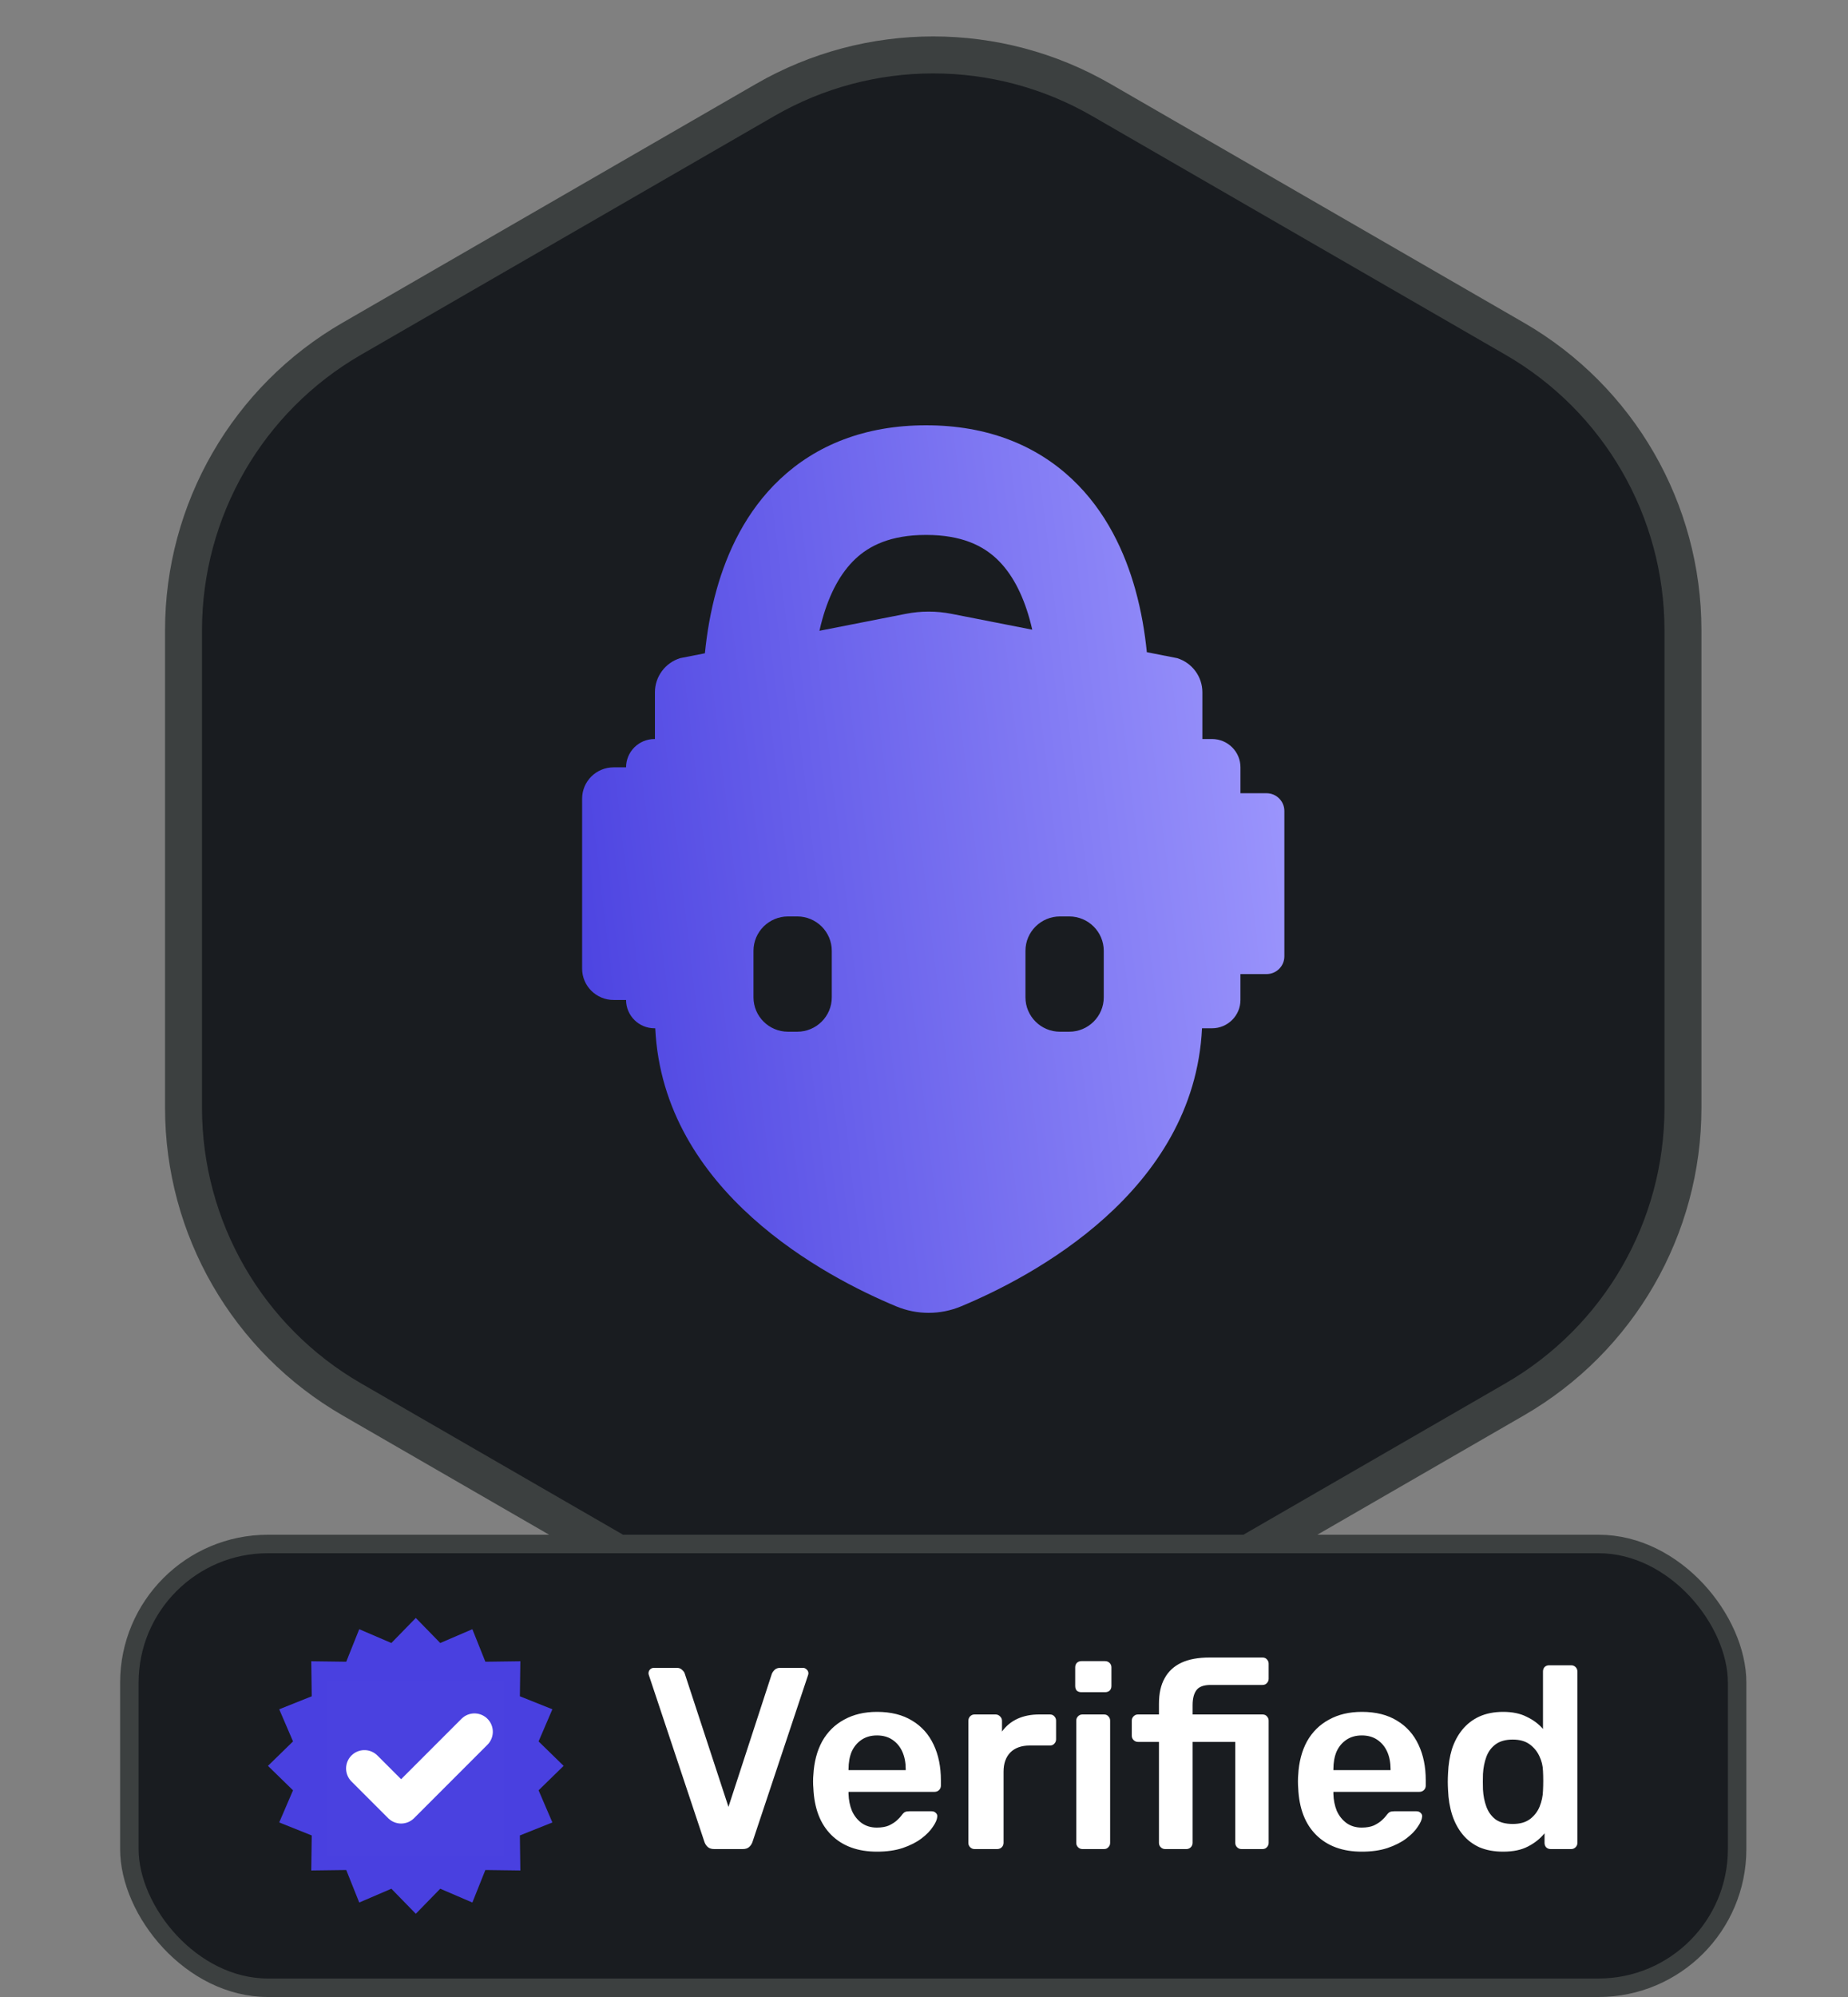 <svg width="100" height="108" viewBox="0 0 100 108" fill="none" xmlns="http://www.w3.org/2000/svg">
<rect x="0" y="0" width="100" height="108" fill="#808080" stroke="none"/>
<path d="M59.6 5.409L81.969 18.323C87.6 21.575 91.069 27.583 91.069 34.085V59.915C91.069 66.417 87.6 72.425 81.969 75.677L59.6 88.591C53.969 91.843 47.031 91.843 41.4 88.591L19.031 75.677C13.4 72.425 9.931 66.417 9.931 59.915V34.085C9.931 27.583 13.4 21.575 19.031 18.323L41.4 5.409C47.031 2.157 53.969 2.157 59.6 5.409Z" fill="#191C20" stroke="#3C4040" stroke-width="2"/>
<path fill-rule="evenodd" clip-rule="evenodd" d="M44.342 34.114C46.164 33.757 47.906 33.415 49.02 33.196C49.835 33.036 50.67 33.036 51.484 33.196L55.858 34.054C55.814 33.861 55.765 33.668 55.712 33.476C55.33 32.108 54.743 30.985 53.931 30.221C53.186 29.521 52.052 28.93 50.113 28.93C48.175 28.93 47.038 29.521 46.29 30.223C45.475 30.988 44.885 32.113 44.501 33.481C44.442 33.691 44.389 33.903 44.342 34.114ZM38.144 35.33C38.249 34.27 38.442 33.085 38.78 31.88C39.339 29.89 40.351 27.657 42.219 25.904C44.154 24.087 46.783 23 50.113 23C53.444 23 56.072 24.088 58.005 25.905C59.872 27.66 60.88 29.895 61.435 31.885C61.765 33.066 61.954 34.227 62.058 35.271L63.696 35.593C64.509 35.843 65.064 36.593 65.064 37.44V39.967H65.585C66.435 39.967 67.125 40.652 67.125 41.499V42.899H68.537C69.068 42.899 69.5 43.329 69.5 43.857V51.721C69.5 52.249 69.068 52.679 68.537 52.679H67.124V54.079C67.124 54.924 66.435 55.611 65.583 55.611H65.044C64.616 64.455 55.827 69.059 52.003 70.65C50.88 71.117 49.621 71.117 48.499 70.65C44.674 69.061 35.886 64.455 35.457 55.611H35.419C34.569 55.611 33.878 54.926 33.878 54.079H33.203C32.262 54.079 31.5 53.321 31.5 52.385V43.193C31.5 42.257 32.262 41.499 33.203 41.499H33.878C33.878 40.654 34.567 39.967 35.419 39.967H35.44V37.44C35.44 36.593 35.994 35.845 36.807 35.593C36.807 35.593 37.319 35.492 38.144 35.33ZM43.139 55.797C44.172 55.797 45.01 54.964 45.01 53.936V51.423C45.01 50.395 44.172 49.562 43.139 49.562H42.644C41.611 49.562 40.773 50.395 40.773 51.423V53.936C40.773 54.964 41.611 55.797 42.644 55.797H43.139ZM57.361 55.797H57.856C58.889 55.797 59.727 54.964 59.727 53.936V51.423C59.727 50.395 58.889 49.562 57.856 49.562H57.361C56.327 49.562 55.49 50.395 55.49 51.423V53.936C55.49 54.964 56.327 55.797 57.361 55.797Z" fill="url(#paint0_linear_15150_60090)"/>
<rect x="7" y="83.5" width="87" height="24" rx="7.5" fill="#191C20"/>
<g clip-path="url(#clip0_15150_60090)">
<path d="M29.144 96.822L30.5 95.5L29.144 94.178L29.891 92.439L28.132 91.737L28.157 89.843L26.264 89.868L25.561 88.109L23.822 88.856L22.5 87.5L21.178 88.856L19.439 88.109L18.736 89.868L16.843 89.843L16.868 91.737L15.109 92.439L15.856 94.178L14.5 95.5L15.856 96.822L15.109 98.561L16.868 99.263L16.843 101.157L18.736 101.132L19.439 102.891L21.178 102.144L22.5 103.5L23.822 102.144L25.561 102.891L26.264 101.132L28.157 101.157L28.132 99.263L29.891 98.561L29.144 96.822ZM20.725 96.67H20.298L19.24 95.356V96.67H18.709V94.372H19.123L20.194 95.722V94.372H20.725V96.67V96.67ZM22.942 96.67H21.327V94.372H22.913V94.838H21.858V95.285H22.764V95.715H21.858V96.204H22.942V96.67ZM25.721 96.67H25.278L24.912 95.77L24.55 96.67H24.103L23.188 94.372H23.764L24.343 96.061L24.569 95.443L24.191 94.376H24.68L24.912 95.11L25.145 94.376H25.637L25.252 95.443L25.485 96.061L26.061 94.372H26.64L25.721 96.67Z" fill="#4940E0"/>
<rect x="17.734" y="93.289" width="9.96" height="4.71" fill="#4940E0"/>
<g clip-path="url(#clip1_15150_60090)">
<path d="M27.262 90.875H17.734V100.403H27.262V90.875Z" fill="white" fill-opacity="0.01"/>
<path d="M19.72 95.641L21.705 97.626L25.675 93.656" stroke="white" stroke-width="1.985" stroke-linecap="round" stroke-linejoin="round"/>
</g>
</g>
<path d="M38.649 100C38.5 100 38.383 99.963 38.299 99.888C38.215 99.813 38.154 99.72 38.117 99.608L35.121 90.62C35.102 90.573 35.093 90.531 35.093 90.494C35.093 90.41 35.121 90.34 35.177 90.284C35.233 90.228 35.303 90.2 35.387 90.2H36.619C36.75 90.2 36.848 90.237 36.913 90.312C36.988 90.377 37.035 90.443 37.053 90.508L39.419 97.718L41.771 90.508C41.799 90.443 41.846 90.377 41.911 90.312C41.986 90.237 42.089 90.2 42.219 90.2H43.451C43.526 90.2 43.591 90.228 43.647 90.284C43.712 90.34 43.745 90.41 43.745 90.494C43.745 90.531 43.736 90.573 43.717 90.62L40.721 99.608C40.684 99.72 40.623 99.813 40.539 99.888C40.455 99.963 40.339 100 40.189 100H38.649ZM47.456 100.14C46.42 100.14 45.599 99.841 44.992 99.244C44.386 98.647 44.059 97.797 44.013 96.696C44.003 96.603 43.998 96.486 43.998 96.346C43.998 96.197 44.003 96.08 44.013 95.996C44.05 95.296 44.209 94.689 44.489 94.176C44.778 93.663 45.175 93.271 45.678 93C46.182 92.72 46.775 92.58 47.456 92.58C48.212 92.58 48.847 92.739 49.361 93.056C49.874 93.364 50.261 93.798 50.523 94.358C50.784 94.909 50.914 95.548 50.914 96.276V96.57C50.914 96.663 50.882 96.743 50.816 96.808C50.751 96.873 50.667 96.906 50.565 96.906H45.916C45.916 96.906 45.916 96.92 45.916 96.948C45.916 96.976 45.916 96.999 45.916 97.018C45.926 97.345 45.986 97.648 46.099 97.928C46.22 98.199 46.392 98.418 46.617 98.586C46.85 98.754 47.125 98.838 47.443 98.838C47.704 98.838 47.923 98.801 48.1 98.726C48.278 98.642 48.422 98.549 48.535 98.446C48.647 98.343 48.726 98.259 48.773 98.194C48.856 98.082 48.922 98.017 48.968 97.998C49.025 97.97 49.104 97.956 49.206 97.956H50.41C50.504 97.956 50.578 97.984 50.635 98.04C50.7 98.096 50.728 98.166 50.718 98.25C50.709 98.399 50.63 98.581 50.48 98.796C50.34 99.011 50.135 99.221 49.864 99.426C49.594 99.631 49.253 99.804 48.843 99.944C48.441 100.075 47.979 100.14 47.456 100.14ZM45.916 95.73H49.011V95.688C49.011 95.324 48.95 95.007 48.828 94.736C48.707 94.465 48.53 94.251 48.297 94.092C48.063 93.933 47.783 93.854 47.456 93.854C47.13 93.854 46.85 93.933 46.617 94.092C46.383 94.251 46.206 94.465 46.084 94.736C45.972 95.007 45.916 95.324 45.916 95.688V95.73ZM52.737 100C52.643 100 52.564 99.967 52.499 99.902C52.433 99.837 52.401 99.757 52.401 99.664V93.07C52.401 92.967 52.433 92.883 52.499 92.818C52.564 92.753 52.643 92.72 52.737 92.72H53.871C53.964 92.72 54.043 92.753 54.109 92.818C54.183 92.883 54.221 92.967 54.221 93.07V93.644C54.435 93.345 54.711 93.117 55.047 92.958C55.392 92.799 55.789 92.72 56.237 92.72H56.811C56.913 92.72 56.993 92.753 57.049 92.818C57.114 92.883 57.147 92.963 57.147 93.056V94.064C57.147 94.157 57.114 94.237 57.049 94.302C56.993 94.367 56.913 94.4 56.811 94.4H55.719C55.271 94.4 54.921 94.526 54.669 94.778C54.426 95.03 54.305 95.375 54.305 95.814V99.664C54.305 99.757 54.272 99.837 54.207 99.902C54.141 99.967 54.057 100 53.955 100H52.737ZM58.575 100C58.481 100 58.402 99.967 58.337 99.902C58.271 99.837 58.239 99.757 58.239 99.664V93.056C58.239 92.963 58.271 92.883 58.337 92.818C58.402 92.753 58.481 92.72 58.575 92.72H59.736C59.839 92.72 59.919 92.753 59.974 92.818C60.04 92.883 60.072 92.963 60.072 93.056V99.664C60.072 99.757 60.04 99.837 59.974 99.902C59.919 99.967 59.839 100 59.736 100H58.575ZM58.519 91.516C58.416 91.516 58.332 91.488 58.267 91.432C58.211 91.367 58.182 91.283 58.182 91.18V90.172C58.182 90.079 58.211 89.999 58.267 89.934C58.332 89.869 58.416 89.836 58.519 89.836H59.792C59.895 89.836 59.979 89.869 60.044 89.934C60.11 89.999 60.142 90.079 60.142 90.172V91.18C60.142 91.283 60.11 91.367 60.044 91.432C59.979 91.488 59.895 91.516 59.792 91.516H58.519ZM63.05 100C62.956 100 62.877 99.967 62.812 99.902C62.746 99.837 62.714 99.757 62.714 99.664V94.204H61.58C61.486 94.204 61.407 94.171 61.342 94.106C61.276 94.041 61.244 93.961 61.244 93.868V93.056C61.244 92.963 61.276 92.883 61.342 92.818C61.407 92.753 61.486 92.72 61.58 92.72H62.714V92.146C62.714 91.586 62.816 91.124 63.022 90.76C63.227 90.387 63.531 90.107 63.932 89.92C64.333 89.733 64.842 89.64 65.458 89.64H68.314C68.416 89.64 68.496 89.673 68.552 89.738C68.617 89.803 68.65 89.883 68.65 89.976V90.788C68.65 90.881 68.617 90.961 68.552 91.026C68.496 91.091 68.416 91.124 68.314 91.124H65.514C65.141 91.124 64.884 91.217 64.744 91.404C64.604 91.591 64.534 91.861 64.534 92.216V92.72H68.314C68.416 92.72 68.496 92.753 68.552 92.818C68.617 92.883 68.65 92.963 68.65 93.056V99.664C68.65 99.757 68.617 99.837 68.552 99.902C68.496 99.967 68.416 100 68.314 100H67.18C67.087 100 67.007 99.967 66.942 99.902C66.876 99.837 66.844 99.757 66.844 99.664V94.204H64.534V99.664C64.534 99.757 64.501 99.837 64.436 99.902C64.371 99.967 64.291 100 64.198 100H63.05ZM73.693 100.14C72.657 100.14 71.835 99.841 71.229 99.244C70.622 98.647 70.296 97.797 70.249 96.696C70.24 96.603 70.235 96.486 70.235 96.346C70.235 96.197 70.24 96.08 70.249 95.996C70.286 95.296 70.445 94.689 70.725 94.176C71.014 93.663 71.411 93.271 71.915 93C72.419 92.72 73.011 92.58 73.693 92.58C74.449 92.58 75.084 92.739 75.597 93.056C76.11 93.364 76.498 93.798 76.759 94.358C77.02 94.909 77.151 95.548 77.151 96.276V96.57C77.151 96.663 77.118 96.743 77.053 96.808C76.987 96.873 76.903 96.906 76.801 96.906H72.153C72.153 96.906 72.153 96.92 72.153 96.948C72.153 96.976 72.153 96.999 72.153 97.018C72.162 97.345 72.223 97.648 72.335 97.928C72.456 98.199 72.629 98.418 72.853 98.586C73.086 98.754 73.362 98.838 73.679 98.838C73.94 98.838 74.159 98.801 74.337 98.726C74.514 98.642 74.659 98.549 74.771 98.446C74.883 98.343 74.962 98.259 75.009 98.194C75.093 98.082 75.158 98.017 75.205 97.998C75.261 97.97 75.34 97.956 75.443 97.956H76.647C76.74 97.956 76.815 97.984 76.871 98.04C76.936 98.096 76.964 98.166 76.955 98.25C76.945 98.399 76.866 98.581 76.717 98.796C76.577 99.011 76.371 99.221 76.101 99.426C75.83 99.631 75.49 99.804 75.079 99.944C74.677 100.075 74.216 100.14 73.693 100.14ZM72.153 95.73H75.247V95.688C75.247 95.324 75.186 95.007 75.065 94.736C74.944 94.465 74.766 94.251 74.533 94.092C74.299 93.933 74.019 93.854 73.693 93.854C73.366 93.854 73.086 93.933 72.853 94.092C72.62 94.251 72.442 94.465 72.321 94.736C72.209 95.007 72.153 95.324 72.153 95.688V95.73ZM81.339 100.14C80.854 100.14 80.424 100.061 80.051 99.902C79.687 99.734 79.384 99.501 79.141 99.202C78.898 98.903 78.712 98.553 78.581 98.152C78.45 97.741 78.376 97.293 78.357 96.808C78.348 96.64 78.343 96.491 78.343 96.36C78.343 96.22 78.348 96.066 78.357 95.898C78.376 95.431 78.446 94.997 78.567 94.596C78.698 94.195 78.884 93.845 79.127 93.546C79.379 93.238 79.687 93 80.051 92.832C80.424 92.664 80.854 92.58 81.339 92.58C81.843 92.58 82.268 92.669 82.613 92.846C82.968 93.014 83.262 93.233 83.495 93.504V90.396C83.495 90.303 83.523 90.223 83.579 90.158C83.644 90.093 83.728 90.06 83.831 90.06H85.021C85.114 90.06 85.194 90.093 85.259 90.158C85.324 90.223 85.357 90.303 85.357 90.396V99.664C85.357 99.757 85.324 99.837 85.259 99.902C85.194 99.967 85.114 100 85.021 100H83.915C83.812 100 83.728 99.967 83.663 99.902C83.607 99.837 83.579 99.757 83.579 99.664V99.146C83.346 99.435 83.047 99.673 82.683 99.86C82.328 100.047 81.88 100.14 81.339 100.14ZM81.857 98.642C82.249 98.642 82.562 98.553 82.795 98.376C83.028 98.199 83.201 97.975 83.313 97.704C83.425 97.424 83.486 97.139 83.495 96.85C83.504 96.682 83.509 96.505 83.509 96.318C83.509 96.122 83.504 95.94 83.495 95.772C83.486 95.492 83.42 95.226 83.299 94.974C83.178 94.713 83 94.498 82.767 94.33C82.534 94.162 82.23 94.078 81.857 94.078C81.465 94.078 81.152 94.167 80.919 94.344C80.695 94.512 80.532 94.736 80.429 95.016C80.326 95.296 80.266 95.604 80.247 95.94C80.238 96.22 80.238 96.5 80.247 96.78C80.266 97.116 80.326 97.424 80.429 97.704C80.532 97.984 80.695 98.213 80.919 98.39C81.152 98.558 81.465 98.642 81.857 98.642Z" fill="white"/>
<rect x="7" y="83.5" width="87" height="24" rx="7.5" stroke="#3C4040"/>
<defs>
<linearGradient id="paint0_linear_15150_60090" x1="32.007" y1="74.486" x2="76.779" y2="69.19" gradientUnits="userSpaceOnUse">
<stop stop-color="#4940E0"/>
<stop offset="1" stop-color="#A39DFF"/>
</linearGradient>
<clipPath id="clip0_15150_60090">
<rect width="16" height="16" fill="white" transform="translate(14.5 87.5)"/>
</clipPath>
<clipPath id="clip1_15150_60090">
<rect width="9.528" height="9.528" fill="white" transform="translate(17.734 90.875)"/>
</clipPath>
</defs>
</svg>
